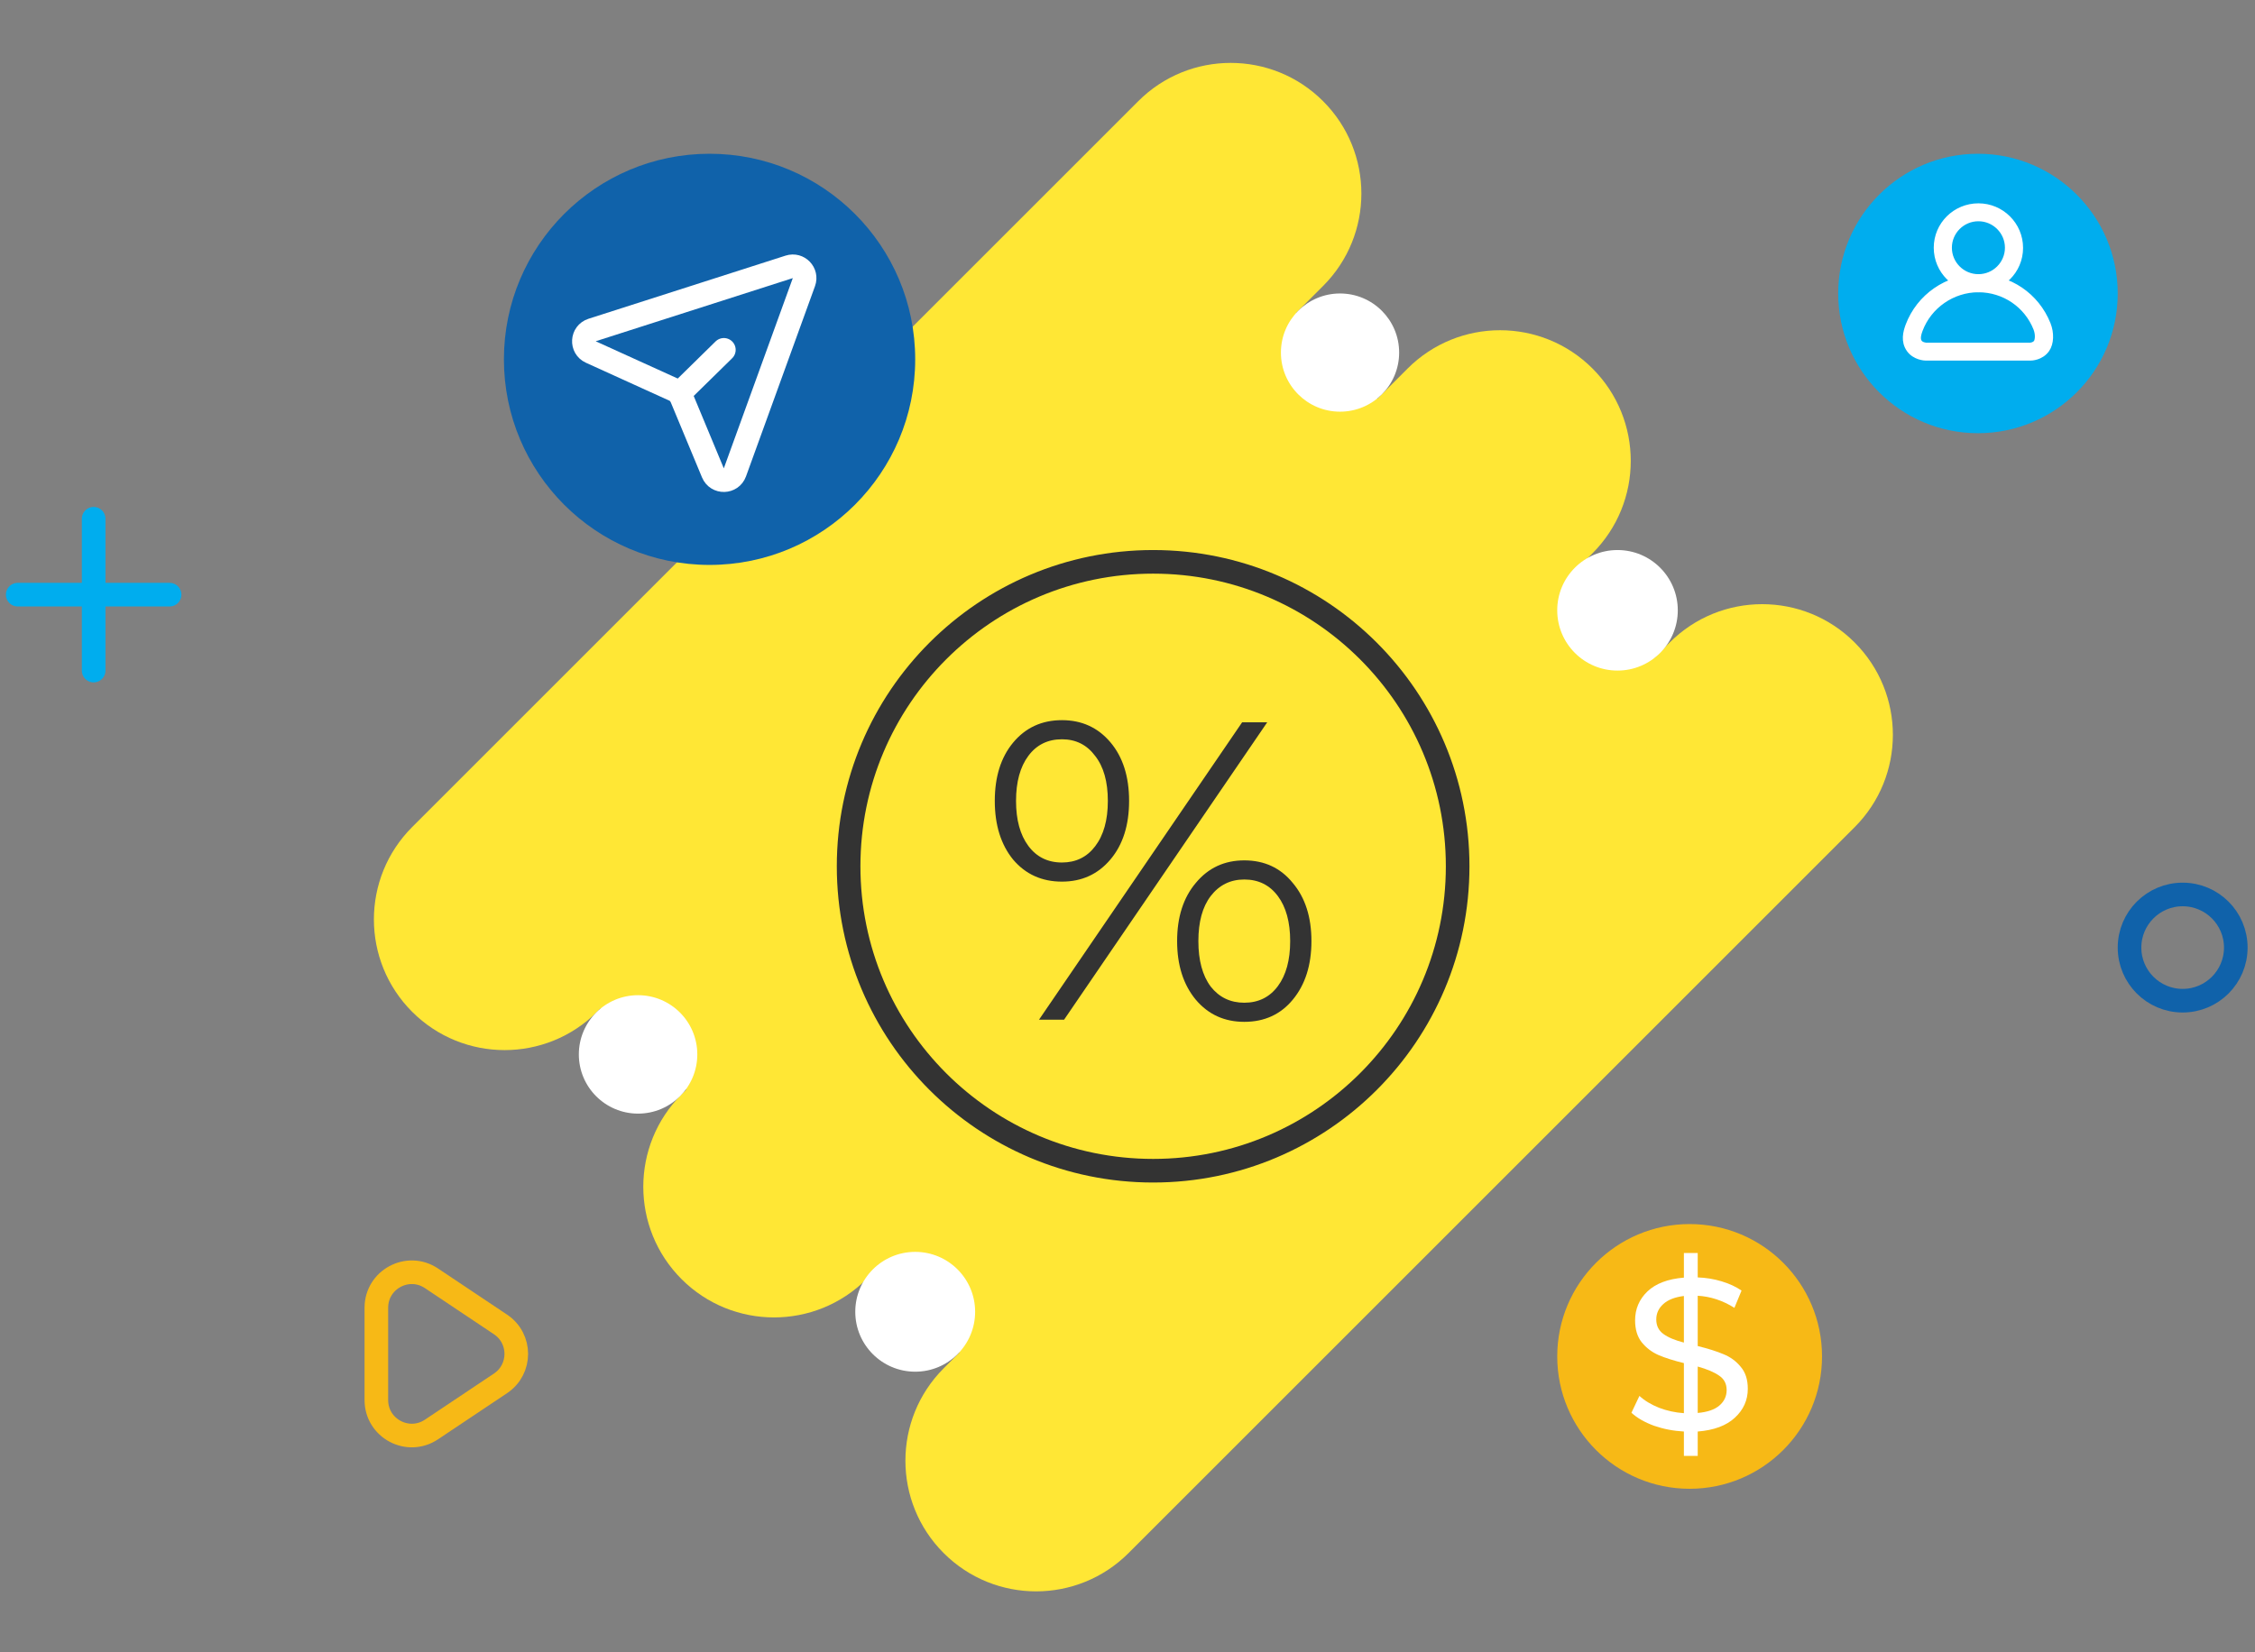 <svg width="191" height="140" viewBox="0 0 191 140" fill="none" xmlns="http://www.w3.org/2000/svg">
<rect x="0" y="0" width="191" height="140" fill="#808080" stroke="none"/>
<path d="M7.932 43.95V56.814" stroke="#00ADEE" stroke-width="2" stroke-miterlimit="10" stroke-linecap="round" stroke-linejoin="round"/>
<path d="M14.364 50.382H1.5" stroke="#00ADEE" stroke-width="2" stroke-miterlimit="10" stroke-linecap="round" stroke-linejoin="round"/>
<path d="M42.397 112.214C44.174 113.402 44.174 116.014 42.397 117.202L36.545 121.114C34.552 122.447 31.878 121.018 31.878 118.62L31.878 110.796C31.878 108.398 34.552 106.969 36.545 108.302L42.397 112.214Z" stroke="#F7B916" stroke-width="2" stroke-linecap="round" stroke-linejoin="round"/>
<circle cx="143.113" cy="114.922" r="11.214" fill="#F7B916"/>
<path d="M148.04 117.664C148.04 118.627 147.674 119.444 146.943 120.114C146.224 120.785 145.175 121.175 143.798 121.285V123.351H142.627V121.285C141.737 121.236 140.89 121.071 140.085 120.791C139.293 120.498 138.659 120.133 138.184 119.694L138.86 118.267C139.299 118.67 139.854 119.005 140.524 119.273C141.195 119.529 141.896 119.681 142.627 119.73V115.488C141.774 115.28 141.061 115.055 140.488 114.811C139.927 114.567 139.451 114.208 139.061 113.732C138.683 113.257 138.494 112.635 138.494 111.867C138.494 110.904 138.842 110.087 139.537 109.417C140.244 108.746 141.274 108.356 142.627 108.246V106.161H143.798V108.228C144.493 108.252 145.163 108.362 145.809 108.557C146.467 108.752 147.034 109.014 147.51 109.343L146.906 110.806C145.919 110.185 144.883 109.843 143.798 109.782V114.043C144.688 114.263 145.419 114.494 145.992 114.738C146.565 114.97 147.047 115.323 147.437 115.799C147.839 116.262 148.04 116.884 148.04 117.664ZM140.287 111.794C140.287 112.318 140.488 112.726 140.89 113.019C141.292 113.312 141.871 113.555 142.627 113.75V109.801C141.847 109.898 141.262 110.13 140.872 110.495C140.482 110.849 140.287 111.282 140.287 111.794ZM143.798 119.712C144.614 119.639 145.224 119.432 145.626 119.09C146.041 118.737 146.248 118.298 146.248 117.774C146.248 117.237 146.035 116.829 145.608 116.548C145.194 116.256 144.59 116 143.798 115.78V119.712Z" fill="white"/>
<circle cx="184.873" cy="80.283" r="4.5" stroke="#1062AA" stroke-width="2"/>
<path d="M141.43 54.43C145.753 50.107 152.763 50.107 157.086 54.43C161.409 58.753 161.409 65.763 157.086 70.086L95.587 131.585C91.264 135.908 84.254 135.908 79.931 131.585C75.608 127.262 75.608 120.252 79.931 115.929L141.43 54.43Z" fill="#FFE735"/>
<path d="M96.411 8.572C100.734 4.248 107.744 4.248 112.067 8.572C116.391 12.895 116.391 19.905 112.067 24.228L50.569 85.727C46.245 90.05 39.236 90.05 34.912 85.727C30.589 81.403 30.589 74.394 34.912 70.07L96.411 8.572Z" fill="#FFE735"/>
<path d="M98.227 29.102C102.55 24.779 109.559 24.779 113.883 29.102C118.206 33.425 118.206 40.435 113.883 44.758L69.101 89.54C64.778 93.863 57.768 93.863 53.445 89.54C49.122 85.217 49.122 78.207 53.445 73.884L98.227 29.102Z" fill="#FFE735"/>
<path d="M121.631 50.839C125.954 46.516 132.964 46.516 137.287 50.839C141.61 55.162 141.61 62.172 137.287 66.495L92.034 111.748C87.711 116.072 80.701 116.072 76.378 111.748C72.055 107.425 72.055 100.415 76.378 96.092L121.631 50.839Z" fill="#FFE735"/>
<path d="M119.228 31.221C123.552 26.898 130.561 26.898 134.885 31.221C139.208 35.544 139.208 42.554 134.885 46.877L73.386 108.376C69.063 112.699 62.053 112.699 57.73 108.376C53.406 104.053 53.406 97.043 57.73 92.72L119.228 31.221Z" fill="#FFE735"/>
<circle cx="54.045" cy="89.334" r="5.017" fill="white"/>
<circle cx="77.518" cy="111.14" r="5.076" fill="white"/>
<circle cx="113.502" cy="29.872" r="5.007" fill="white"/>
<circle cx="137.004" cy="51.708" r="5.106" fill="white"/>
<circle cx="167.535" cy="24.865" r="11.838" fill="#00ADEE"/>
<path d="M171.97 30.302H163.117C163.018 30.302 162.195 30.259 161.727 29.608C161.231 28.915 161.444 28.136 161.642 27.598C162.564 25.135 164.933 23.493 167.572 23.493C170.182 23.493 172.48 25.05 173.445 27.471C173.743 28.221 173.714 29.084 173.36 29.594C172.877 30.288 172.055 30.302 171.97 30.302ZM167.572 24.512C165.373 24.512 163.373 25.899 162.607 27.952C162.366 28.589 162.451 28.844 162.564 29.014C162.734 29.254 163.132 29.283 163.132 29.283H171.955C171.955 29.283 172.324 29.268 172.494 29.014C172.608 28.844 172.679 28.363 172.48 27.839C171.686 25.829 169.757 24.512 167.572 24.512Z" fill="white" stroke="white" stroke-width="0.5"/>
<path d="M167.572 24.512C165.629 24.512 164.04 22.941 164.04 20.988C164.04 19.034 165.629 17.477 167.572 17.477C169.516 17.477 171.105 19.048 171.105 21.002C171.105 22.955 169.516 24.512 167.572 24.512ZM167.572 18.496C166.196 18.496 165.076 19.614 165.076 20.988C165.076 22.361 166.196 23.479 167.572 23.479C168.948 23.479 170.069 22.361 170.069 20.988C170.069 19.614 168.948 18.496 167.572 18.496Z" fill="white" stroke="white" stroke-width="0.5"/>
<circle cx="97.671" cy="73.395" r="25.793" stroke="#333333" stroke-width="2"/>
<path d="M89.947 74.695C88.243 74.695 86.863 74.071 85.807 72.823C84.775 71.551 84.259 69.895 84.259 67.855C84.259 65.815 84.775 64.171 85.807 62.923C86.863 61.651 88.243 61.015 89.947 61.015C91.627 61.015 92.995 61.639 94.051 62.887C95.107 64.135 95.635 65.791 95.635 67.855C95.635 69.919 95.107 71.575 94.051 72.823C92.995 74.071 91.627 74.695 89.947 74.695ZM105.211 61.195H107.335L90.127 86.395H88.003L105.211 61.195ZM89.947 73.075C91.123 73.075 92.059 72.619 92.755 71.707C93.475 70.771 93.835 69.487 93.835 67.855C93.835 66.223 93.475 64.951 92.755 64.039C92.059 63.103 91.123 62.635 89.947 62.635C88.747 62.635 87.799 63.103 87.103 64.039C86.407 64.975 86.059 66.247 86.059 67.855C86.059 69.463 86.407 70.735 87.103 71.671C87.799 72.607 88.747 73.075 89.947 73.075ZM105.391 86.575C103.711 86.575 102.343 85.951 101.287 84.703C100.231 83.431 99.703 81.775 99.703 79.735C99.703 77.695 100.231 76.051 101.287 74.803C102.343 73.531 103.711 72.895 105.391 72.895C107.095 72.895 108.463 73.531 109.495 74.803C110.551 76.051 111.079 77.695 111.079 79.735C111.079 81.775 110.551 83.431 109.495 84.703C108.463 85.951 107.095 86.575 105.391 86.575ZM105.391 84.955C106.591 84.955 107.539 84.487 108.235 83.551C108.931 82.615 109.279 81.343 109.279 79.735C109.279 78.127 108.931 76.855 108.235 75.919C107.539 74.983 106.591 74.515 105.391 74.515C104.215 74.515 103.267 74.983 102.547 75.919C101.851 76.831 101.503 78.103 101.503 79.735C101.503 81.367 101.851 82.651 102.547 83.587C103.267 84.499 104.215 84.955 105.391 84.955Z" fill="#333333"/>
<circle cx="60.1" cy="30.445" r="17.418" fill="#1062AA"/>
<path d="M66.845 22.61L50.151 27.96C49.28 28.239 49.209 29.445 50.042 29.823L57.183 33.069C57.414 33.174 57.596 33.362 57.693 33.595L60.384 40.065C60.734 40.907 61.936 40.879 62.247 40.022L68.091 23.903C68.374 23.122 67.636 22.357 66.845 22.61Z" stroke="white" stroke-width="2"/>
<path d="M57.538 33.343L61.312 29.64" stroke="white" stroke-width="2" stroke-linecap="round"/>
</svg>
